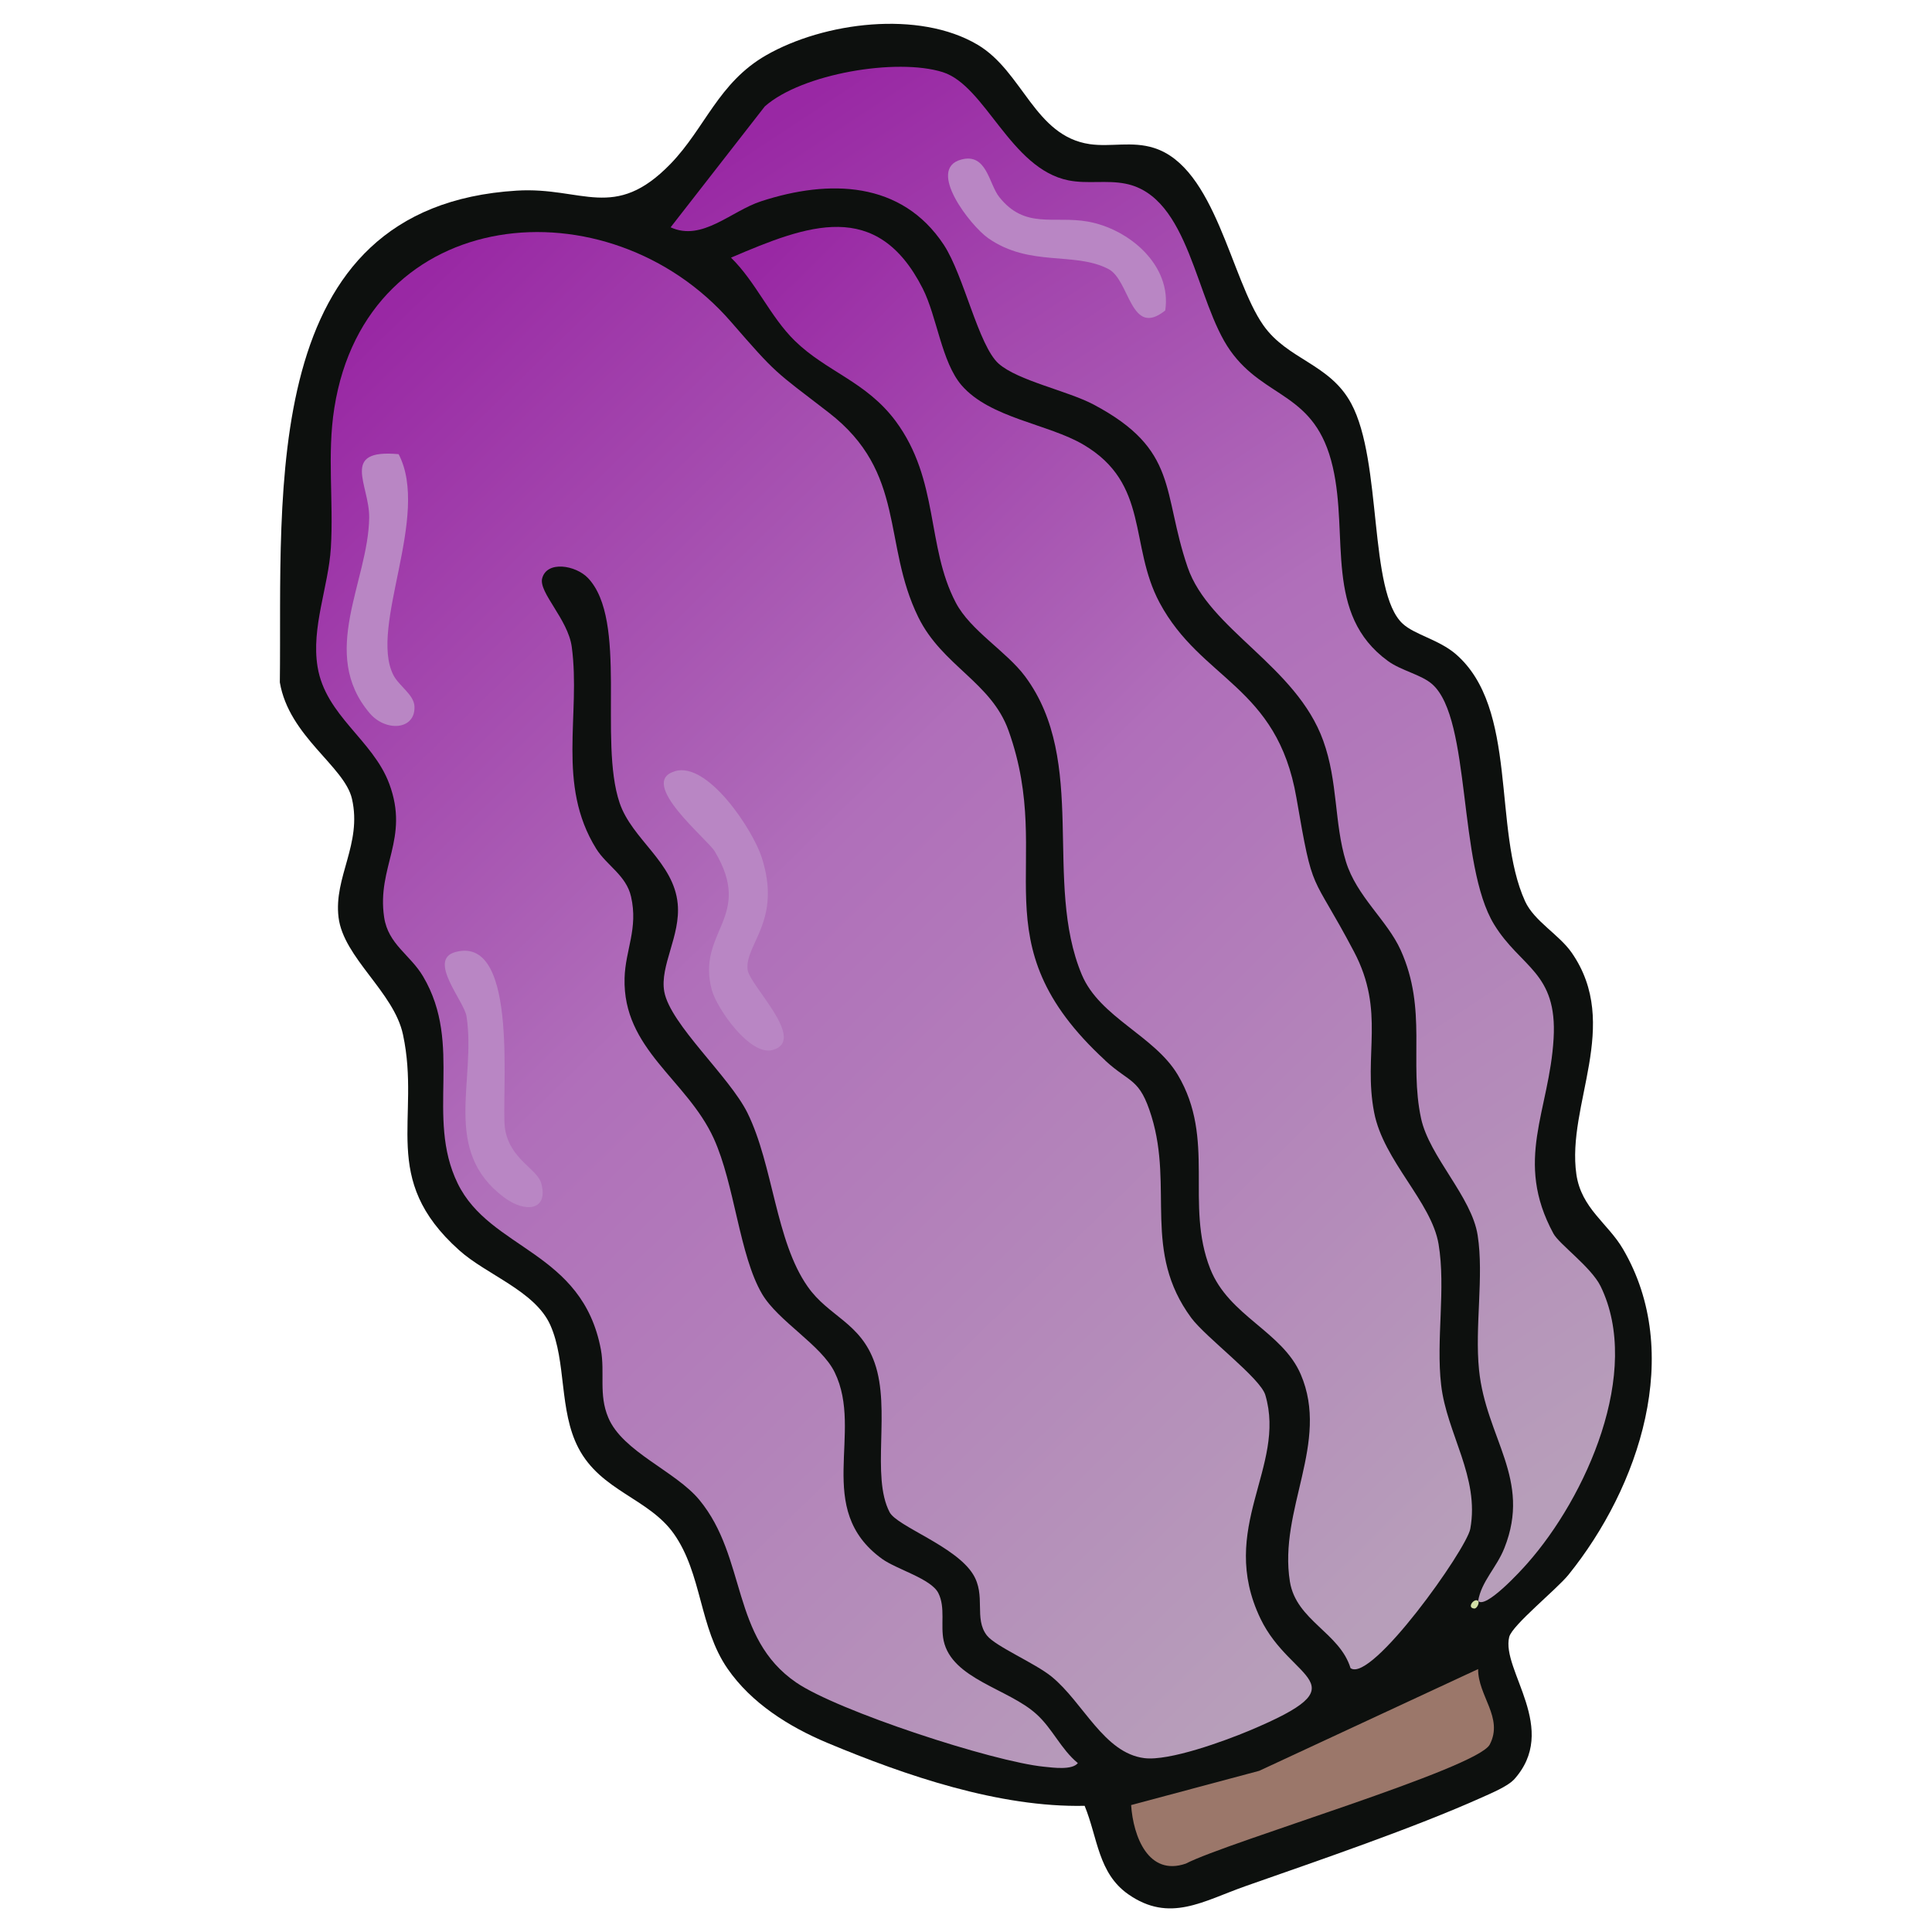 <?xml version="1.0" encoding="UTF-8"?>
<svg id="uuid-d2964514-11d2-4fd0-b977-362f2556744a" data-name="fill_redcabbage" xmlns="http://www.w3.org/2000/svg" xmlns:xlink="http://www.w3.org/1999/xlink" viewBox="0 0 128 128">
  <defs>
    <linearGradient id="uuid-e1564efc-ea32-4c4d-b139-821a2733aa51" x1="179.48" y1="-383.21" x2="327.52" y2="-231.46" gradientTransform="translate(-74 222) scale(.5)" gradientUnits="userSpaceOnUse">
      <stop offset="0" stop-color="#9928a4"/>
      <stop offset=".43" stop-color="#b06fba"/>
      <stop offset="1" stop-color="#b79eba"/>
    </linearGradient>
    <linearGradient id="uuid-52346b64-519a-466d-a8ba-ad7b336984b6" x1="226.96" y1="-387.73" x2="356.95" y2="-256.1" xlink:href="#uuid-e1564efc-ea32-4c4d-b139-821a2733aa51"/>
    <linearGradient id="uuid-525cf8ad-a2ab-4a5c-a9e2-5bced603582e" x1="253.68" y1="-430.11" x2="368.23" y2="-256.49" xlink:href="#uuid-e1564efc-ea32-4c4d-b139-821a2733aa51"/>
  </defs>
  <path d="M100.28,117.92c-.4.43-1.49.89-2.09,1.16-4.55,2.04-10.83,4.18-15.64,5.87-2.85,1-5.05,2.47-7.8.55-2-1.4-2.02-3.74-2.89-5.86-5.66.12-11.86-2-17.07-4.18-2.52-1.06-5.01-2.62-6.59-4.91-1.88-2.72-1.68-6.28-3.56-8.94-1.67-2.35-4.83-2.82-6.32-5.68-1.3-2.5-.78-5.71-1.86-8.14-1.01-2.26-4.23-3.33-6.04-4.96-5.32-4.76-2.52-8.67-3.72-14.28-.6-2.83-3.94-5.09-4.27-7.77s1.57-4.86.89-7.85c-.49-2.16-4.17-4.13-4.78-7.72.16-12.58-1.5-31.52,15.69-32.58,4.36-.27,6.47,2.08,10.21-1.79,2.27-2.35,3.16-5.37,6.32-7.18,3.82-2.19,10.12-3.01,14.02-.69,2.99,1.78,3.77,6.05,7.42,6.58,1.4.2,2.8-.21,4.25.25,4.08,1.28,5.09,8.68,7.25,11.75,1.61,2.29,4.4,2.54,5.82,5.18,2.08,3.86,1.13,12.48,3.41,14.59.79.73,2.38,1.05,3.5,2,4.19,3.59,2.44,11.62,4.61,16.39.61,1.33,2.24,2.19,3.09,3.41,3.32,4.79-.36,10.07.31,14.69.33,2.25,2.09,3.24,3.08,4.93,4.06,6.91,1.09,15.78-3.61,21.6-.79.97-3.72,3.33-3.92,4.11-.55,2.2,3.4,6.12.27,9.5Z" style="fill: #0d100e;"/>
  <path d="M73.23,70.27c1.66,1.52,2.27,1.13,3.06,3.69,1.47,4.78-.62,8.95,2.64,13.36.97,1.3,4.57,3.98,4.9,5.1,1.42,4.77-3.2,8.82-.32,14.82,2.03,4.23,6.88,4.22-.74,7.42-1.65.69-5.31,2.03-6.96,1.82-2.68-.34-4.04-3.69-6.14-5.4-1.09-.89-3.71-2-4.28-2.72-.89-1.13-.04-2.65-.93-4.07-1.16-1.86-5.02-3.16-5.52-4.1-1.25-2.39.09-6.82-.99-9.89-.94-2.69-3.05-3.07-4.44-5.06-2.13-3.03-2.28-8.04-3.99-11.51-1.2-2.42-5.11-5.86-5.51-8.03-.31-1.72,1.09-3.7.89-5.82-.26-2.77-3.03-4.26-3.85-6.69-1.4-4.14.57-12.1-2.1-14.9-.82-.85-2.72-1.16-3.03.03-.24.93,1.71,2.71,1.96,4.53.61,4.52-1.03,9.11,1.62,13.38.69,1.11,1.99,1.76,2.31,3.18.48,2.12-.38,3.52-.43,5.39-.13,4.73,4.13,6.72,5.91,10.63,1.39,3.06,1.69,7.73,3.2,10.3,1.07,1.81,3.93,3.38,4.81,5.19,1.95,3.99-1.43,9.05,3.14,12.36.97.7,3.25,1.31,3.73,2.27s.13,2.13.35,3.15c.55,2.54,4.29,3.18,6.14,4.86,1.08.97,1.62,2.32,2.75,3.25-.38.48-1.65.3-2.24.24-3.37-.33-13.68-3.7-16.42-5.58-4.34-2.97-3.26-8.27-6.41-12.09-1.58-1.92-5.09-3.19-6.04-5.46-.65-1.53-.21-2.97-.49-4.51-1.23-6.55-7.34-6.59-9.49-11.01s.4-9.16-2.29-13.71c-.85-1.44-2.31-2.12-2.58-3.92-.5-3.35,1.7-5.19.34-8.84-1.08-2.91-4.22-4.51-4.75-7.75-.43-2.61.72-5.3.88-7.88.19-3.09-.26-6.18.23-9.27,2.14-13.57,18.17-15.04,26.27-5.72,3.06,3.52,2.83,3.21,6.48,6.02,5.17,3.99,3.54,8.67,5.94,13.56,1.58,3.22,4.84,4.31,5.98,7.52,3.16,8.84-2.18,13.96,6.41,21.85Z" style="fill: url(#uuid-e1564efc-ea32-4c4d-b139-821a2733aa51);"/>
  <path d="M89.48,110.53c-.71-2.36-3.6-3.16-4.02-5.74-.77-4.78,2.66-9.2.72-13.73-1.22-2.85-4.76-3.86-6-7-1.69-4.29.39-8.58-2.15-12.85-1.55-2.6-5.17-3.8-6.36-6.64-2.57-6.15.44-14.1-3.75-19.75-1.23-1.66-3.63-3.04-4.6-4.9-1.96-3.74-1.08-8.1-3.98-12.02-1.96-2.63-4.57-3.26-6.68-5.32-1.63-1.59-2.58-3.9-4.23-5.51,5.07-2.17,9.66-3.94,12.7,2.04.95,1.87,1.25,4.88,2.58,6.42,1.89,2.18,5.73,2.55,8.07,3.93,4.4,2.59,3.01,6.65,5.04,10.46,2.76,5.16,7.79,5.5,9.07,12.93,1.14,6.63.93,4.73,3.81,10.19,2.11,3.99.6,6.84,1.34,10.66.62,3.22,3.8,5.92,4.27,8.73.49,2.95-.18,6.33.17,9.33.37,3.22,2.56,6.1,1.93,9.53-.25,1.36-6.55,10.23-7.93,9.23Z" style="fill: url(#uuid-52346b64-519a-466d-a8ba-ad7b336984b6);"/>
  <path d="M97.93,106.07c.22-1.31,1.22-2.2,1.74-3.51,1.82-4.58-1.22-7.27-1.68-11.8-.29-2.86.33-6.21-.09-8.91-.39-2.56-3.2-5.21-3.75-7.75-.81-3.76.43-7.2-1.35-11.15-.9-1.99-2.92-3.56-3.63-5.87-.78-2.55-.52-5.28-1.5-8-1.79-4.98-7.57-7.35-8.99-11.51-1.71-5.01-.57-7.77-6.23-10.77-1.72-.91-5.02-1.58-6.29-2.71-1.34-1.2-2.29-5.82-3.63-7.87-2.8-4.24-7.6-4.35-12.09-2.89-2.01.65-3.92,2.69-6.01,1.73l6.24-8.01c2.45-2.17,8.74-3.23,11.79-2.27,2.84.9,4.48,6.4,8.33,7.17,1.25.25,2.53-.03,3.78.22,4.26.85,4.63,7.8,6.94,11.06s5.64,2.72,6.79,7.71c1.07,4.63-.59,9.76,3.65,12.85.89.65,2.22.9,2.95,1.55,2.59,2.32,1.67,11.96,4.09,15.91,1.75,2.86,4.2,3.15,3.94,7.56-.28,4.82-2.64,8.07-.01,12.92.38.7,2.49,2.21,3.12,3.48,2.78,5.68-.98,14-4.85,18.37-.39.45-2.76,3.04-3.26,2.49Z" style="fill: url(#uuid-525cf8ad-a2ab-4a5c-a9e2-5bced603582e);"/>
  <path d="M97.93,110.57c-.02,1.79,1.7,3.22.77,5.01-.83,1.59-17.36,6.45-20.14,7.89-2.47.85-3.48-1.79-3.62-3.88l8.49-2.27,14.5-6.74Z" style="fill: #9b776a;"/>
  <path d="M97.93,106.07c.11.11-.08.51-.25.5-.55-.04.01-.74.25-.5Z" style="fill: #d1dfa6;"/>
  <path d="M44.72,51.09c2.18-.64,5.15,3.88,5.74,5.7,1.37,4.22-1.12,5.76-.93,7.45.12,1.05,4,4.7,1.64,5.33-1.48.39-3.67-2.74-4.01-3.98-1.05-3.89,2.82-4.8.19-9.19-.48-.8-5.14-4.57-2.64-5.3Z" style="fill: #b986c4;"/>
  <path d="M26.41,30.09c2.12,4.07-1.96,11.38-.36,14.61.37.75,1.38,1.31,1.41,2.11.06,1.57-1.91,1.68-2.96.45-3.39-3.98-.1-8.71-.04-12.96.03-2.19-1.97-4.57,1.95-4.21Z" style="fill: #b986c4;"/>
  <path d="M30.19,63.07c4.3-1.14,2.97,9.82,3.27,11.72.32,2.02,2.14,2.65,2.4,3.61.49,1.8-1.05,1.98-2.45.94-4.18-3.11-1.85-7.7-2.5-12-.16-1.03-2.63-3.77-.72-4.27Z" style="fill: #b986c4;"/>
  <path d="M63.69,10.57c1.69-.45,1.82,1.61,2.51,2.48,1.71,2.16,3.61,1.23,5.87,1.63,2.74.49,5.58,2.9,5.13,5.89-2.31,1.85-2.33-2.01-3.77-2.75-2.27-1.17-5.19-.11-7.96-2.04-1.16-.81-4.13-4.59-1.78-5.21Z" style="fill: #b986c4;"/>
</svg>